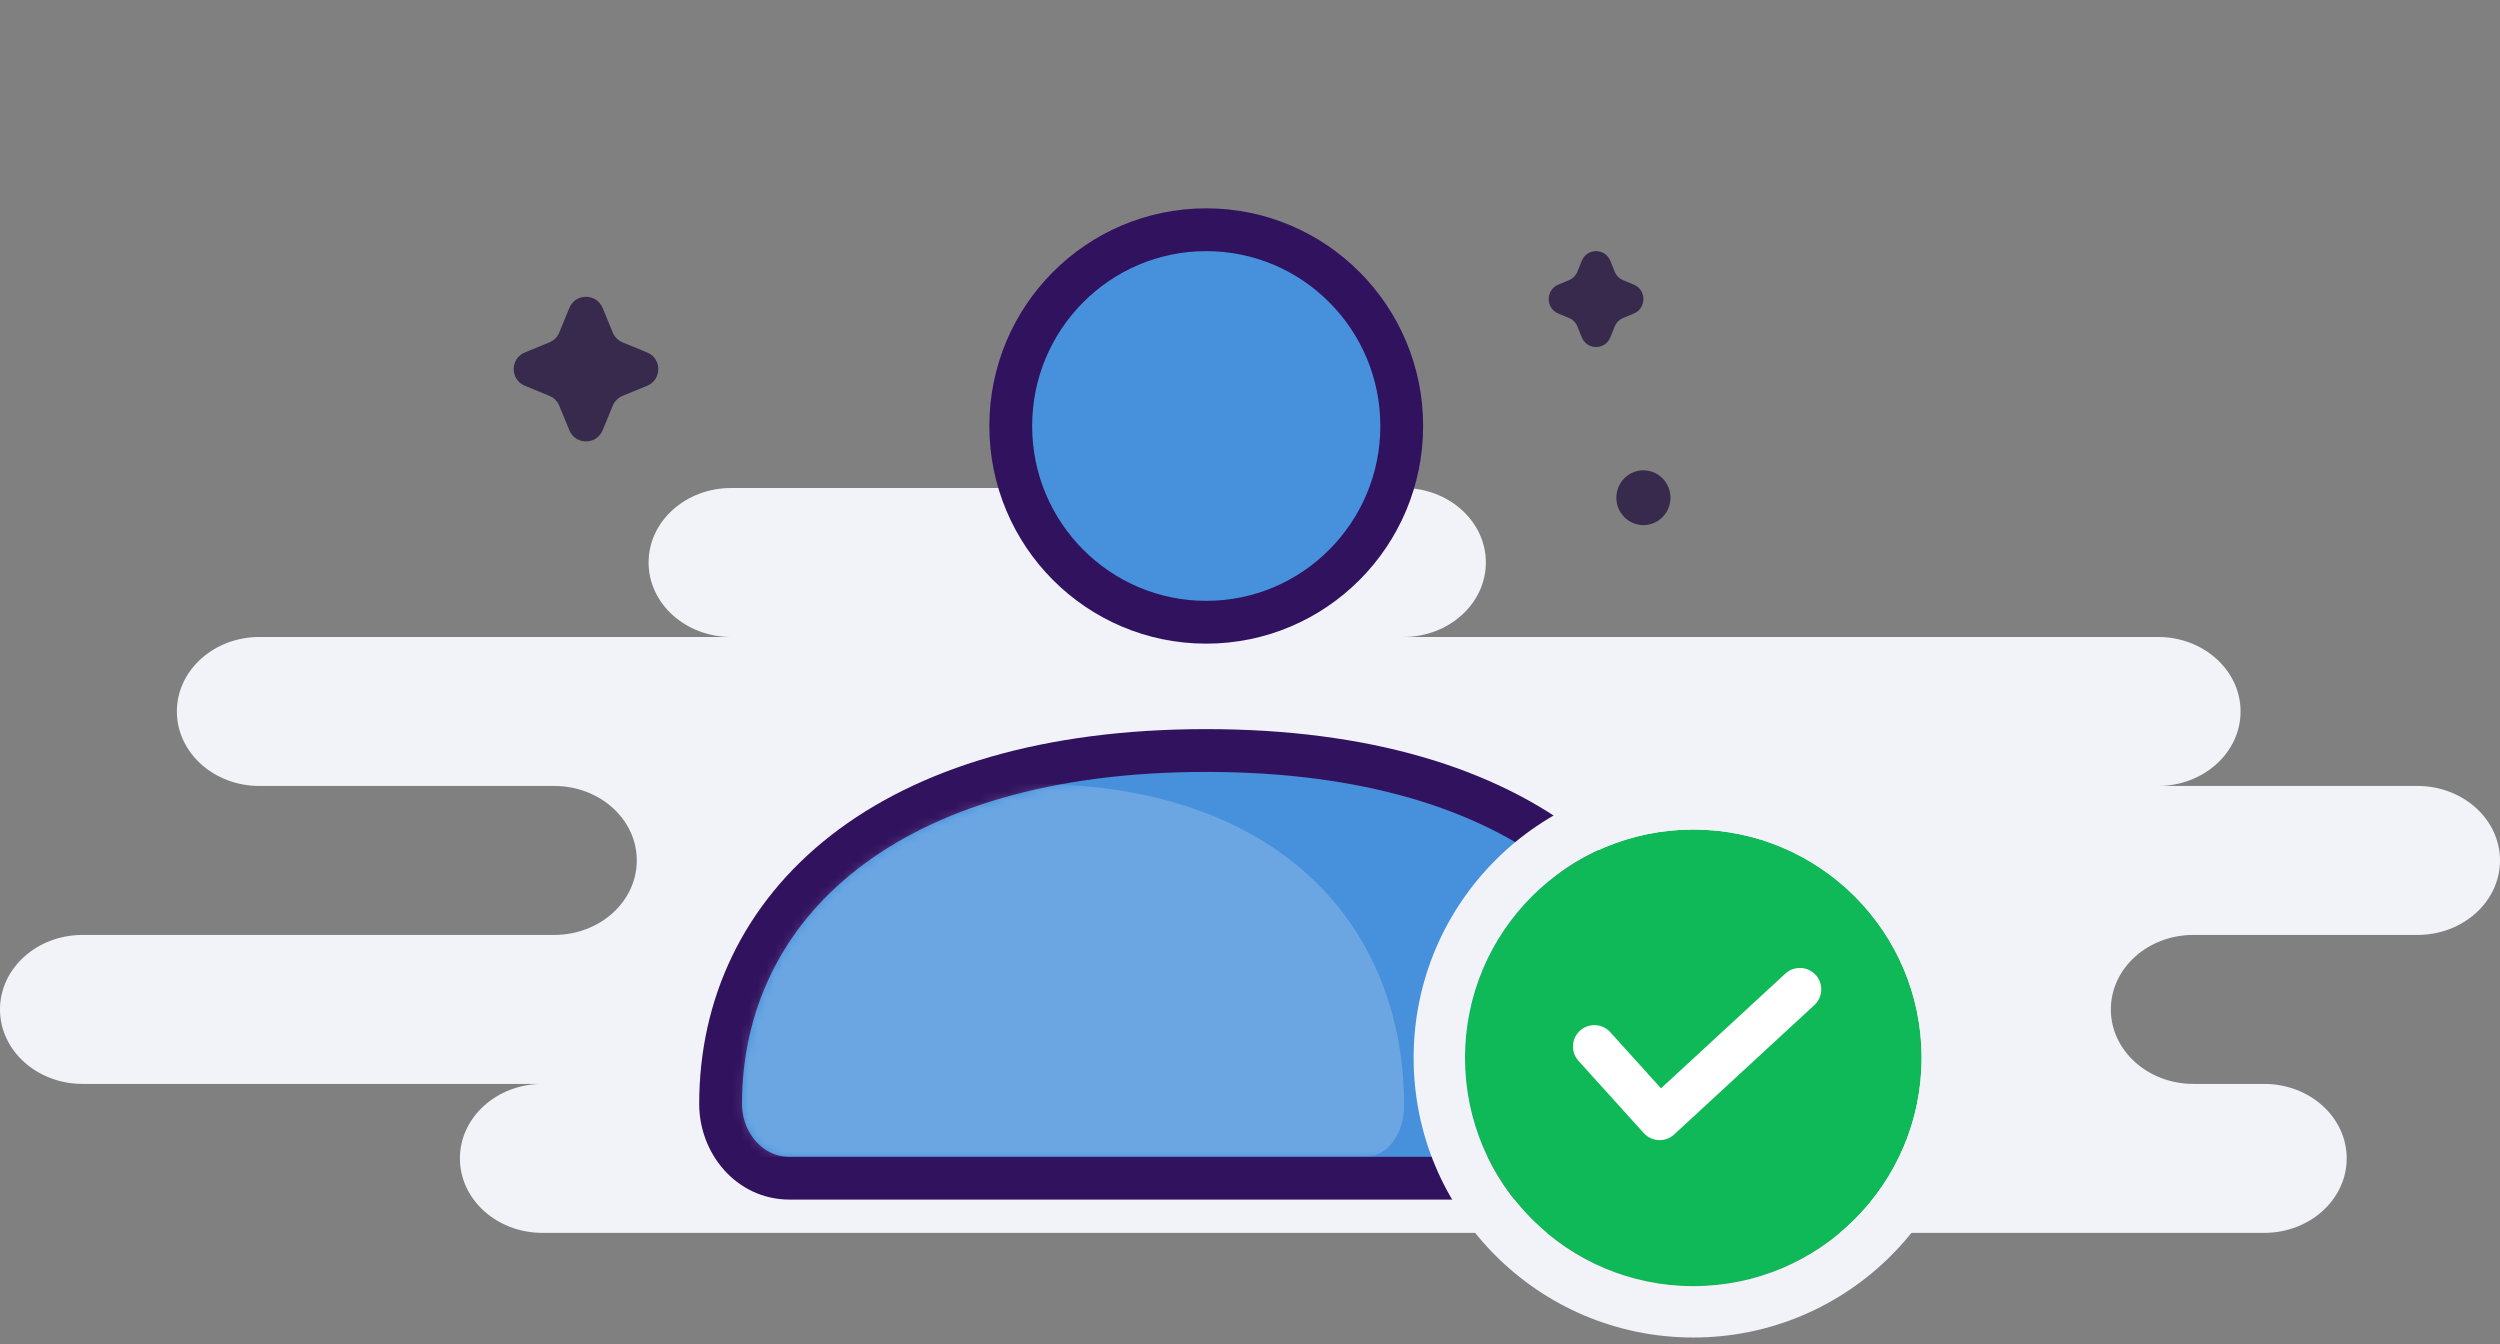 <svg width="292" height="157" viewBox="0 0 292 157" fill="none" xmlns="http://www.w3.org/2000/svg">
<rect x="0" y="0" width="292" height="157" fill="#808080" stroke="none"/>
<path fill-rule="evenodd" clip-rule="evenodd" d="M188.698 144H63.358C58.034 144 53.717 140.105 53.717 135.3C53.717 130.495 58.034 126.6 63.358 126.6H9.642C4.317 126.6 0 122.705 0 117.9C0 113.095 4.317 109.2 9.642 109.2H64.736C70.061 109.2 74.377 105.305 74.377 100.5C74.377 95.695 70.061 91.8 64.736 91.8H30.302C24.977 91.8 20.66 87.905 20.66 83.1C20.66 78.295 24.977 74.4 30.302 74.4H85.396C80.071 74.4 75.755 70.505 75.755 65.7C75.755 60.895 80.071 57 85.396 57H163.906C169.231 57 173.547 60.895 173.547 65.7C173.547 70.505 169.231 74.4 163.906 74.4H252.057C257.381 74.4 261.698 78.295 261.698 83.1C261.698 87.905 257.381 91.8 252.057 91.8H282.358C287.683 91.8 292 95.695 292 100.5C292 105.305 287.683 109.2 282.358 109.2H256.189C250.864 109.2 246.547 113.095 246.547 117.9C246.547 122.705 250.864 126.6 256.189 126.6H264.453C269.778 126.6 274.094 130.495 274.094 135.3C274.094 140.105 269.778 144 264.453 144H192.83C192.662 144 192.494 143.996 192.327 143.988C191.288 143.94 190.24 143.94 189.201 143.988C189.034 143.996 188.867 144 188.698 144Z" fill="#F1F3F8"/>
<path d="M140.888 87.66C122.316 87.66 108.16 92.087 98.588 99.547C88.962 107.049 84.166 117.479 84.166 128.941C84.166 133.464 87.51 137.611 92.195 137.611H189.582C194.267 137.611 197.61 133.464 197.61 128.941C197.61 117.479 192.815 107.049 183.189 99.547C173.617 92.087 159.461 87.66 140.888 87.66ZM140.888 72.678C153.509 72.678 163.722 62.405 163.722 49.755C163.722 37.106 153.509 26.833 140.888 26.833C128.267 26.833 118.055 37.106 118.055 49.755C118.055 62.405 128.267 72.678 140.888 72.678Z" fill="#4690DC" stroke="#31125F" stroke-width="5"/>
<mask id="mask0_7704_42213" style="mask-type:alpha" maskUnits="userSpaceOnUse" x="86" y="29" width="110" height="107">
<path d="M86.666 128.941C86.666 107.523 104.482 90.16 140.888 90.16C177.295 90.16 195.11 107.523 195.11 128.941C195.11 132.349 192.635 135.111 189.582 135.111H92.195C89.141 135.111 86.666 132.349 86.666 128.941Z" fill="#4690DC"/>
<path d="M161.222 49.755C161.222 61.035 152.118 70.178 140.888 70.178C129.658 70.178 120.555 61.035 120.555 49.755C120.555 38.476 129.658 29.333 140.888 29.333C152.118 29.333 161.222 38.476 161.222 49.755Z" fill="#4690DC"/>
</mask>
<g mask="url(#mask0_7704_42213)">
<path opacity="0.2" d="M76.889 129.133C76.889 108.379 91.2 91.555 120.444 91.555C149.689 91.555 164 108.379 164 129.133C164 132.434 162.012 135.111 159.559 135.111H81.33C78.877 135.111 76.889 132.434 76.889 129.133Z" fill="white"/>
</g>
<path d="M66.498 35.972C67.213 34.232 69.676 34.232 70.391 35.972L71.57 38.839C71.784 39.359 72.197 39.772 72.717 39.986L75.584 41.165C77.324 41.88 77.324 44.343 75.584 45.058L72.717 46.237C72.197 46.451 71.784 46.864 71.57 47.384L70.391 50.251C69.676 51.991 67.213 51.991 66.498 50.251L65.319 47.384C65.105 46.864 64.692 46.451 64.172 46.237L61.305 45.058C59.565 44.343 59.565 41.88 61.305 41.165L64.172 39.986C64.692 39.772 65.105 39.359 65.319 38.839L66.498 35.972Z" fill="#372A4D"/>
<path d="M224.445 123.555C224.445 138.283 212.506 150.222 197.778 150.222C183.05 150.222 171.111 138.283 171.111 123.555C171.111 108.828 183.05 96.889 197.778 96.889C212.506 96.889 224.445 108.828 224.445 123.555Z" fill="#10B958"/>
<path fill-rule="evenodd" clip-rule="evenodd" d="M230.445 123.555C230.445 141.597 215.819 156.222 197.778 156.222C179.737 156.222 165.111 141.597 165.111 123.555C165.111 105.514 179.737 90.889 197.778 90.889C215.819 90.889 230.445 105.514 230.445 123.555ZM197.778 150.222C212.506 150.222 224.445 138.283 224.445 123.555C224.445 108.828 212.506 96.889 197.778 96.889C183.05 96.889 171.111 108.828 171.111 123.555C171.111 138.283 183.05 150.222 197.778 150.222Z" fill="#F1F3F8"/>
<path d="M210.223 115.556L193.846 130.667L186.223 122.233" stroke="white" stroke-width="5" stroke-linecap="round" stroke-linejoin="round"/>
<path d="M195.111 58.133C195.111 59.9 193.696 61.333 191.95 61.333C190.205 61.333 188.79 59.9 188.79 58.133C188.79 56.366 190.205 54.933 191.95 54.933C193.696 54.933 195.111 56.366 195.111 58.133Z" fill="#372A4D"/>
<path d="M184.754 30.463C185.366 28.956 187.473 28.956 188.085 30.463L188.6 31.732C188.783 32.182 189.136 32.54 189.581 32.725L190.834 33.247C192.322 33.866 192.322 36 190.834 36.619L189.581 37.141C189.136 37.326 188.783 37.684 188.6 38.134L188.085 39.403C187.473 40.91 185.366 40.91 184.754 39.403L184.239 38.134C184.056 37.684 183.703 37.326 183.258 37.141L182.005 36.619C180.517 36 180.517 33.866 182.005 33.247L183.258 32.725C183.703 32.54 184.056 32.182 184.239 31.732L184.754 30.463Z" fill="#372A4D"/>
</svg>
